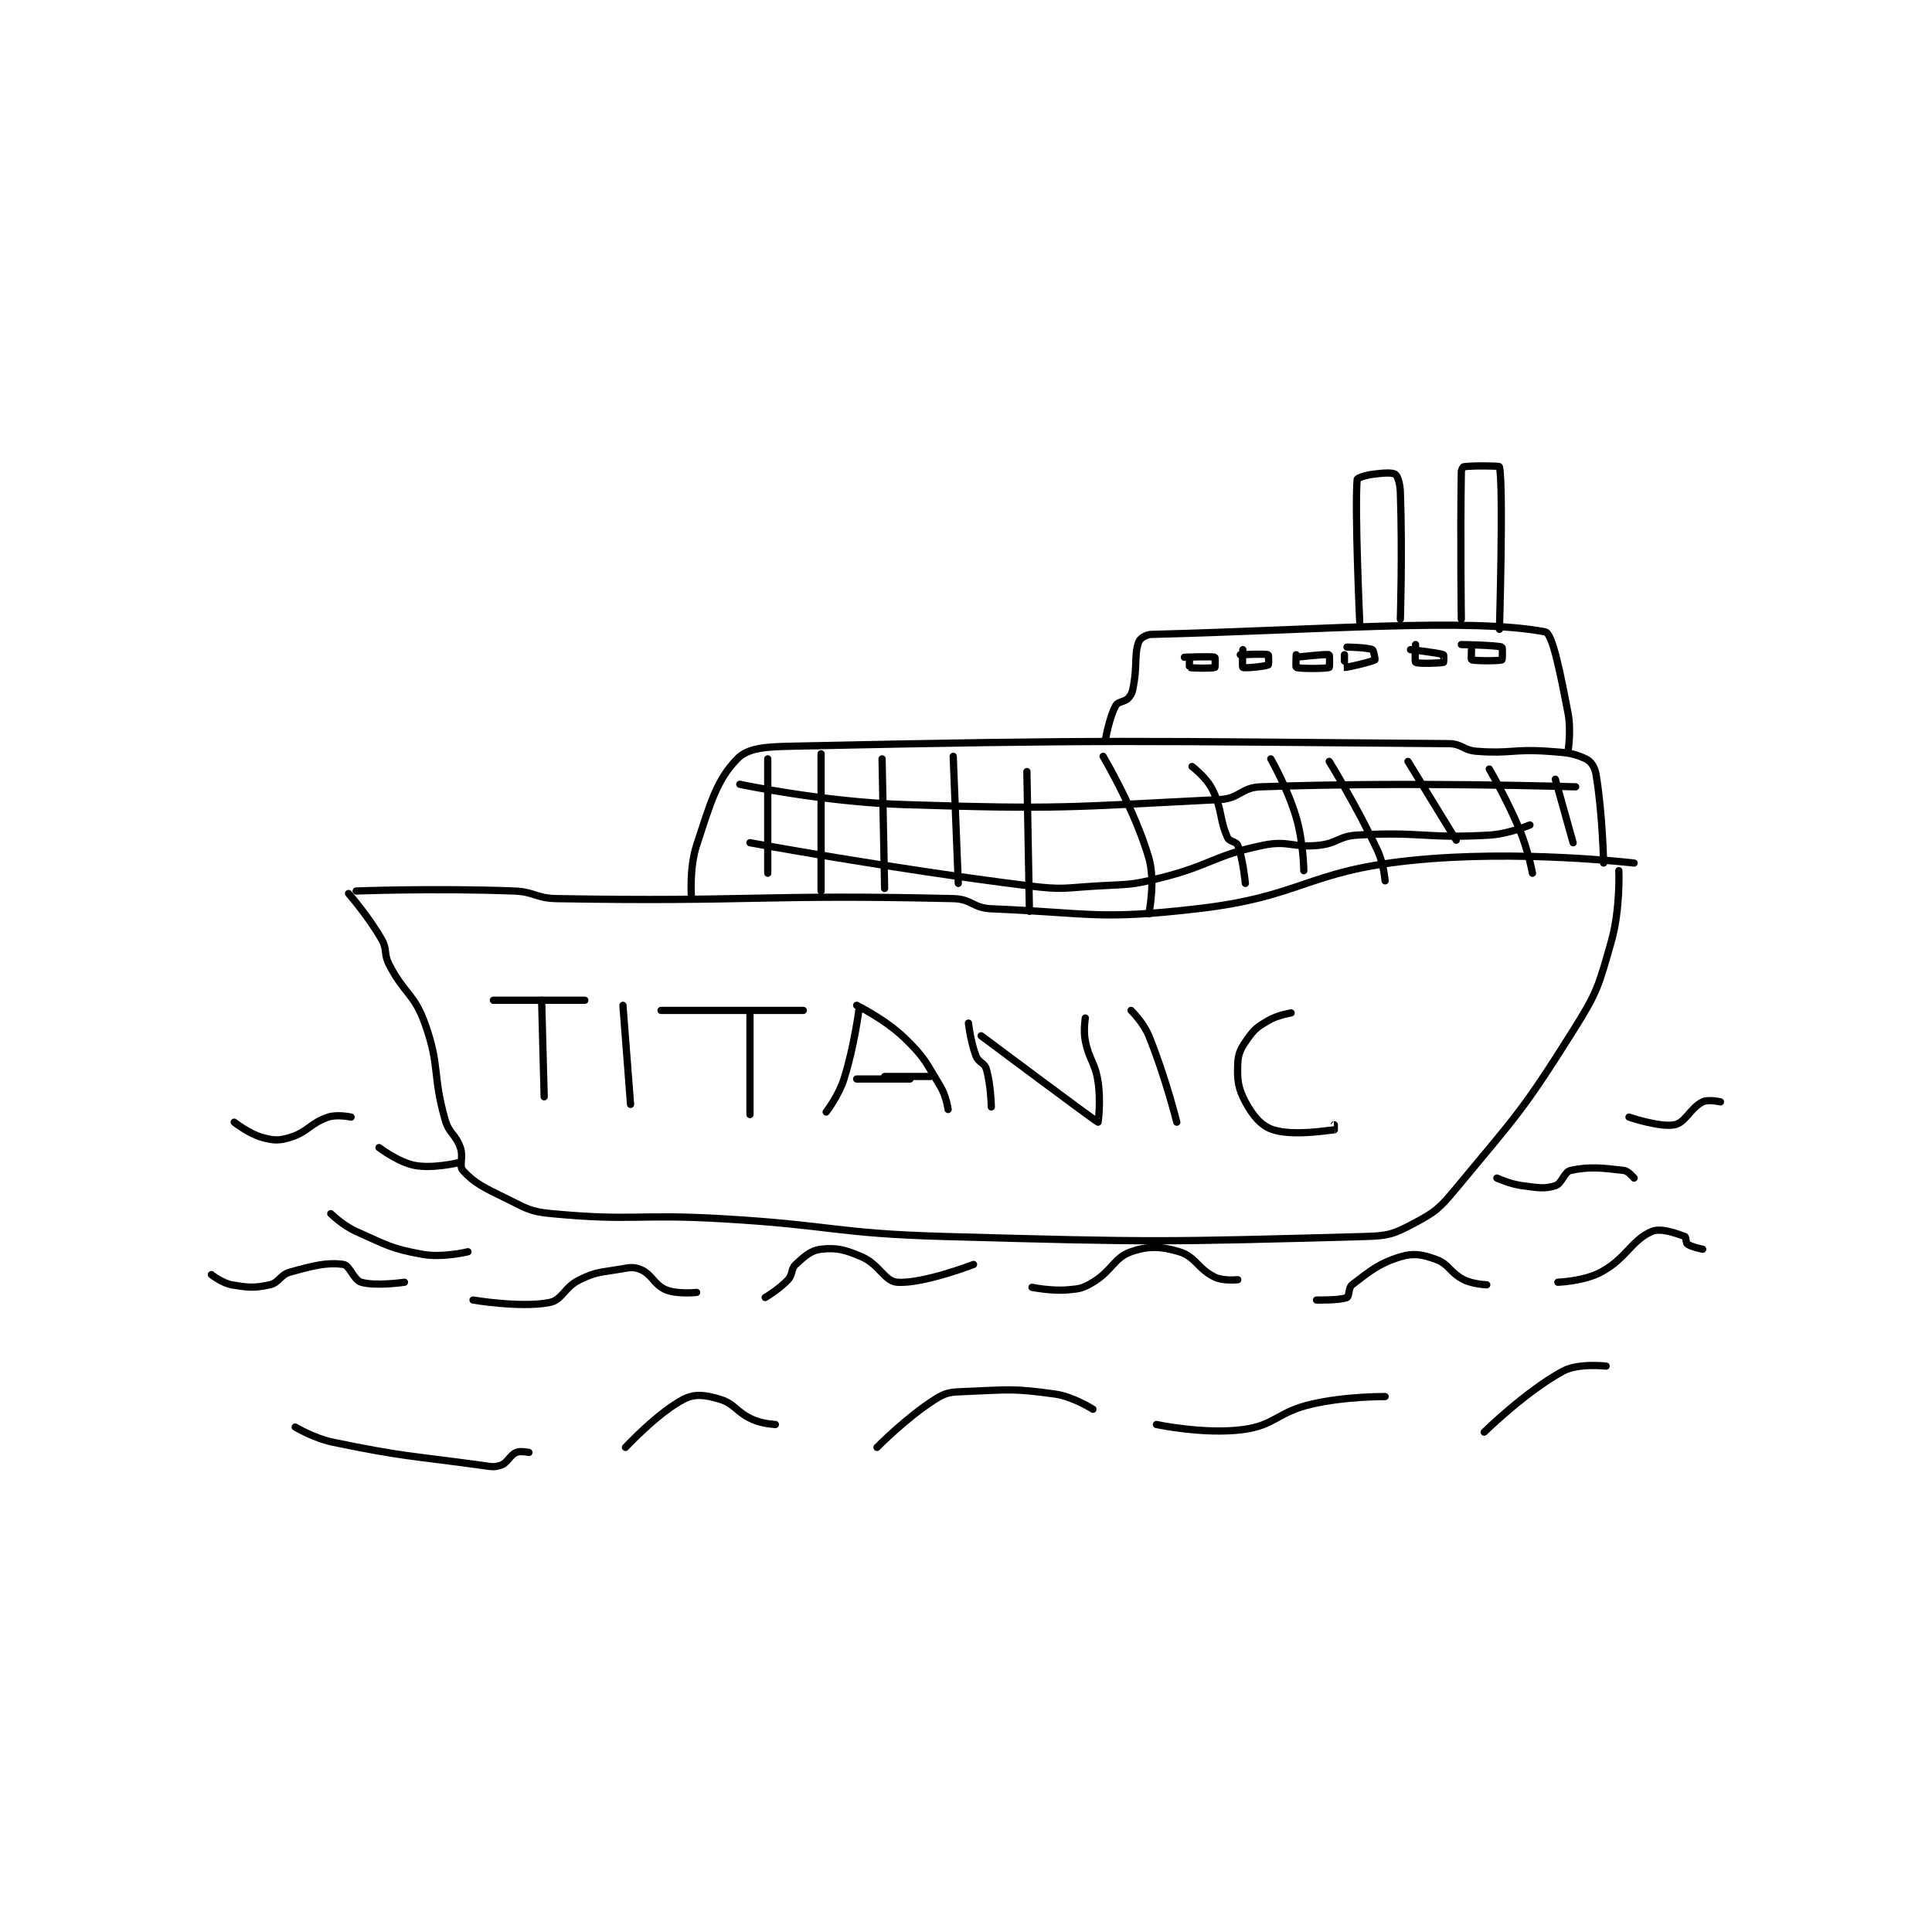 <?xml version="1.0" encoding="utf-8"?>
<!DOCTYPE svg PUBLIC "-//W3C//DTD SVG 1.1//EN" "http://www.w3.org/Graphics/SVG/1.1/DTD/svg11.dtd">
<svg viewBox="0 0 800 800" preserveAspectRatio="xMinYMin meet" xmlns="http://www.w3.org/2000/svg" version="1.1">
<g fill="none" stroke="black" stroke-linecap="round" stroke-linejoin="round" stroke-width="2.851">
<g transform="translate(87.52,193.258) scale(1.052) translate(-5,-5.417)">
<path id="0" d="M59 173.417 C59 173.417 66.822 182.355 72 191.417 C74.386 195.591 72.725 197.001 75 201.417 C80.952 212.971 84.776 212.704 89 224.417 C95.157 241.49 91.902 244.573 97 262.417 C98.609 268.048 101.107 268.009 103 273.417 C104.351 277.277 102.36 280.594 104 282.417 C108.357 287.258 112.246 289.164 121 293.417 C129.195 297.397 130.184 298.587 139 299.417 C170.905 302.42 172.596 299.477 206 301.417 C250.001 303.971 250.076 307.201 294 308.417 C376.178 310.69 379.253 310.584 459 308.417 C468.249 308.165 470.296 307.483 478 303.417 C486.683 298.834 488.301 297.498 495 289.417 C518.878 260.611 521.064 259.119 541 227.417 C550.742 211.925 551.038 209.785 556 192.417 C559.645 179.659 559 164.417 559 164.417 "/>
<path id="1" d="M62 172.417 C62 172.417 93.514 171.259 124 172.417 C132.415 172.736 132.606 175.271 141 175.417 C217.794 176.748 221.653 173.654 297 175.417 C304.29 175.587 304.683 179.112 312 179.417 C351.076 181.045 354.009 183.907 393 179.417 C434.488 174.639 435.621 164.747 477 160.417 C519.297 155.99 565 161.417 565 161.417 "/>
<path id="2" d="M194 175.417 C194 175.417 192.985 163.629 196 154.417 C201.463 137.725 203.911 128.718 212 120.417 C216.312 115.991 223.215 115.648 234 115.417 C359.873 112.719 367.646 113.492 492 114.417 C497.313 114.456 497.613 117.002 503 117.417 C516.432 118.45 517.337 116.463 531 117.417 C538.422 117.934 541.114 118.102 546 120.417 C548.036 121.381 549.512 123.559 550 126.417 C552.593 141.603 553 161.417 553 161.417 "/>
<path id="3" d="M213 130.417 C213 130.417 245.718 137.392 278 138.417 C339.314 140.363 342.606 139.386 402 136.417 C409.777 136.028 410.285 131.692 418 131.417 C477.134 129.305 542 131.417 542 131.417 "/>
<path id="4" d="M217 153.417 C217 153.417 272.441 163.647 327 170.417 C340.14 172.047 340.65 171.202 354 170.417 C365.954 169.714 366.531 170.24 378 167.417 C398.492 162.373 399.019 158.54 419 154.417 C429.063 152.34 430.491 155.553 441 154.417 C448.372 153.62 448.662 150.855 456 150.417 C481.04 148.922 482.858 151.896 508 150.417 C515.85 149.955 524 146.417 524 146.417 "/>
<path id="5" d="M224 120.417 L224 165.417 "/>
<path id="6" d="M245 118.417 L245 172.417 "/>
<path id="7" d="M269 120.417 L270 171.417 "/>
<path id="8" d="M297 119.417 L299 169.417 "/>
<path id="9" d="M326 125.417 L327 180.417 "/>
<path id="10" d="M356 119.417 C356 119.417 368.467 140.358 374 159.417 C376.692 168.688 374 181.417 374 181.417 "/>
<path id="11" d="M391 123.417 C391 123.417 396.622 127.66 399 132.417 C403.025 140.466 401.637 144.018 405 151.417 C405.746 153.057 408.414 152.91 409 154.417 C411.079 159.763 412 169.417 412 169.417 "/>
<path id="12" d="M422 120.417 C422 120.417 428.599 131.904 432 143.417 C434.868 153.125 435 164.417 435 164.417 "/>
<path id="13" d="M445 121.417 C445 121.417 455.838 138.98 464 156.417 C466.493 161.742 467 168.417 467 168.417 "/>
<path id="14" d="M476 121.417 L495 152.417 "/>
<path id="15" d="M508 124.417 C508 124.417 514.954 136.248 520 148.417 C523.321 156.427 525 165.417 525 165.417 "/>
<path id="16" d="M534 128.417 L541 153.417 "/>
<path id="17" d="M357 112.417 C357 112.417 358.523 103.821 361 99.417 C361.944 97.738 364.526 98.101 366 96.417 C367.349 94.875 367.544 93.924 368 91.417 C369.476 83.3 368.209 79.533 370 74.417 C370.481 73.044 372.805 71.472 375 71.417 C442.056 69.74 500.124 64.769 530 70.417 C532.904 70.966 536.001 86.753 539 102.417 C540.334 109.384 539 117.417 539 117.417 "/>
<path id="18" d="M497 65.417 C497 65.417 496.567 33.429 497 7.417 C497.015 6.512 497.674 5.46 498 5.417 C501.601 4.936 511.92 5.051 512 5.417 C513.67 13.051 512 69.417 512 69.417 "/>
<path id="19" d="M457 66.417 C457 66.417 454.99 22.128 456 10.417 C456.046 9.889 459.077 8.806 462 8.417 C466.197 7.857 469.699 7.589 471 8.417 C471.933 9.011 472.881 12.021 473 15.417 C473.843 39.434 473 65.417 473 65.417 "/>
<path id="20" d="M390 81.417 C390 81.417 389.897 84.386 390 84.417 C391.147 84.761 398.922 84.848 400 84.417 C400.172 84.348 400.15 80.467 400 80.417 C398.65 79.967 388 80.417 388 80.417 "/>
<path id="21" d="M411 77.417 C411 77.417 410.687 84.229 411 84.417 C411.701 84.837 419.731 84.051 421 83.417 C421.242 83.296 421.161 79.475 421 79.417 C419.786 78.975 410 79.417 410 79.417 "/>
<path id="22" d="M432 79.417 C432 79.417 431.791 84.336 432 84.417 C433.416 84.961 443.584 84.961 445 84.417 C445.209 84.336 445.15 79.463 445 79.417 C443.764 79.037 432 80.417 432 80.417 "/>
<path id="23" d="M451 79.417 C451 79.417 450.942 84.407 451 84.417 C451.803 84.55 461.762 82.204 463 81.417 C463.137 81.329 462.523 77.654 462 77.417 C460.062 76.535 452 76.417 452 76.417 "/>
<path id="24" d="M479 75.417 C479 75.417 478.604 82.165 479 82.417 C479.979 83.04 488.72 82.766 490 82.417 C490.095 82.391 490.167 79.481 490 79.417 C488.01 78.651 477 77.417 477 77.417 "/>
<path id="25" d="M501 77.417 C501 77.417 500.85 81.367 501 81.417 C502.35 81.867 511.722 81.949 513 81.417 C513.222 81.324 513.232 76.504 513 76.417 C510.975 75.657 497 75.417 497 75.417 "/>
<path id="26" d="M5 323.417 C5 323.417 9.214 326.758 13 327.417 C19.532 328.553 21.886 328.746 28 327.417 C31.704 326.611 32.007 323.518 36 322.417 C45.293 319.853 50.549 318.495 57 319.417 C59.509 319.775 60.965 325.531 64 326.417 C69.707 328.081 81 326.417 81 326.417 "/>
<path id="27" d="M108 333.417 C108 333.417 126.613 336.586 138 334.417 C143.239 333.419 143.842 328.382 150 325.417 C156.382 322.344 157.634 322.644 165 321.417 C169.232 320.711 170.969 320.141 174 321.417 C178.502 323.312 179.24 327.469 184 329.417 C188.45 331.237 196 330.417 196 330.417 "/>
<path id="28" d="M223 332.417 C223 332.417 228.549 329.155 232 325.417 C233.977 323.275 233.041 321.225 235 319.417 C238.565 316.126 240.97 313.882 245 313.417 C250.9 312.736 254.38 313.548 261 316.417 C268.016 319.457 269.964 326.073 275 326.417 C285.127 327.107 305 319.417 305 319.417 "/>
<path id="29" d="M328 328.417 C328 328.417 335.532 329.956 342 329.417 C346.764 329.02 347.971 328.834 352 326.417 C359.58 321.868 360.219 316.81 367 314.417 C373.698 312.053 378.844 312.248 386 314.417 C392.414 316.36 393.297 321.211 400 324.417 C403.382 326.034 409 325.417 409 325.417 "/>
<path id="30" d="M440 333.417 C440 333.417 449.251 333.595 452 332.417 C452.916 332.024 452.533 328.534 454 327.417 C460.912 322.15 464.46 319.004 473 316.417 C478.237 314.83 481.57 315.462 487 317.417 C492.249 319.306 492.487 322.66 498 325.417 C501.675 327.254 507 327.417 507 327.417 "/>
<path id="31" d="M535 326.417 C535 326.417 545.286 326.046 552 322.417 C562.038 316.991 564.021 309.802 572 306.417 C575.619 304.881 581.773 307.264 585 308.417 C585.487 308.591 585.334 310.941 586 311.417 C587.574 312.541 592 313.417 592 313.417 "/>
<path id="32" d="M511 285.417 C511 285.417 516.104 287.778 521 288.417 C527.125 289.216 529.694 289.776 534 288.417 C536.615 287.591 537.454 282.982 540 282.417 C547.29 280.797 552.616 281.411 561 282.417 C562.741 282.626 565 285.417 565 285.417 "/>
<path id="33" d="M563 261.417 C563 261.417 575.264 265.603 581 264.417 C585.245 263.538 587.122 257.856 592 255.417 C594.203 254.315 599 255.417 599 255.417 "/>
<path id="34" d="M14 263.417 C14 263.417 19.815 268.003 25 269.417 C29.513 270.648 31.549 270.786 36 269.417 C43.065 267.243 43.958 263.764 51 261.417 C54.587 260.221 60 261.417 60 261.417 "/>
<path id="35" d="M71 273.417 C71 273.417 78.554 279.169 85 280.417 C92.055 281.782 102 279.417 102 279.417 "/>
<path id="36" d="M52 299.417 C52 299.417 56.733 304.076 62 306.417 C74.051 311.773 75.603 313.163 88 315.417 C95.993 316.87 106 314.417 106 314.417 "/>
<path id="37" d="M38 383.417 C38 383.417 45.41 387.857 53 389.417 C80.983 395.167 82.27 394.499 111 398.417 C114.881 398.946 116.227 399.407 119 398.417 C121.699 397.453 122.32 394.635 125 393.417 C126.62 392.68 130 393.417 130 393.417 "/>
<path id="38" d="M168 391.417 C168 391.417 180.838 377.635 191 372.417 C195.343 370.186 199.484 370.782 205 372.417 C211.056 374.211 211.48 377.453 218 380.417 C221.884 382.182 227 382.417 227 382.417 "/>
<path id="39" d="M267 391.417 C267 391.417 278.669 379.539 290 372.417 C294.503 369.586 296.17 369.665 302 369.417 C318.805 368.702 320.808 368.15 337 370.417 C344.299 371.438 352 376.417 352 376.417 "/>
<path id="40" d="M377 382.417 C377 382.417 395.784 386.412 411 384.417 C423.768 382.742 424.524 377.545 438 374.417 C451.649 371.248 467 371.417 467 371.417 "/>
<path id="41" d="M506 385.417 C506 385.417 522.339 369.358 537 361.417 C543.026 358.153 554 359.417 554 359.417 "/>
<path id="42" d="M116 215.417 L152 215.417 "/>
<path id="43" d="M135 215.417 L136 253.417 "/>
<path id="44" d="M167 217.417 L170 256.417 "/>
<path id="45" d="M182 219.417 L238 219.417 "/>
<path id="46" d="M217 220.417 L217 260.417 "/>
<path id="47" d="M260 218.417 C260 218.417 258.138 233.366 254 246.417 C251.894 253.059 247 259.417 247 259.417 "/>
<path id="48" d="M259 217.417 C259 217.417 270.304 222.954 278 230.417 C285.896 238.073 286.193 239.853 292 249.417 C294.285 253.18 295 258.417 295 258.417 "/>
<path id="49" d="M270 245.417 L288 245.417 "/>
<path id="50" d="M259 246.417 L280 246.417 "/>
<path id="51" d="M303 224.417 C303 224.417 303.837 231.856 306 237.417 C307.001 239.99 309.265 239.966 310 242.417 C311.85 248.583 312 257.417 312 257.417 "/>
<path id="52" d="M308 229.417 C308 229.417 352.942 263.003 354 263.417 C354.112 263.46 355.165 254.875 354 247.417 C352.778 239.595 350.561 239.222 349 231.417 C348.174 227.285 349 222.417 349 222.417 "/>
<path id="53" d="M367 219.417 C367 219.417 371.844 224.147 374 229.417 C380.452 245.189 385 263.417 385 263.417 "/>
<path id="54" d="M430 220.417 C430 220.417 424.694 221.244 421 223.417 C416.842 225.863 415.663 226.644 413 230.417 C410.3 234.242 409.171 236.135 409 240.417 C408.749 246.688 409.09 250.012 412 255.417 C414.964 260.921 418.207 264.91 423 266.417 C430.957 268.917 444.021 266.665 447 266.417 C447.021 266.415 447 264.417 447 264.417 "/>
</g>
</g>
</svg>

